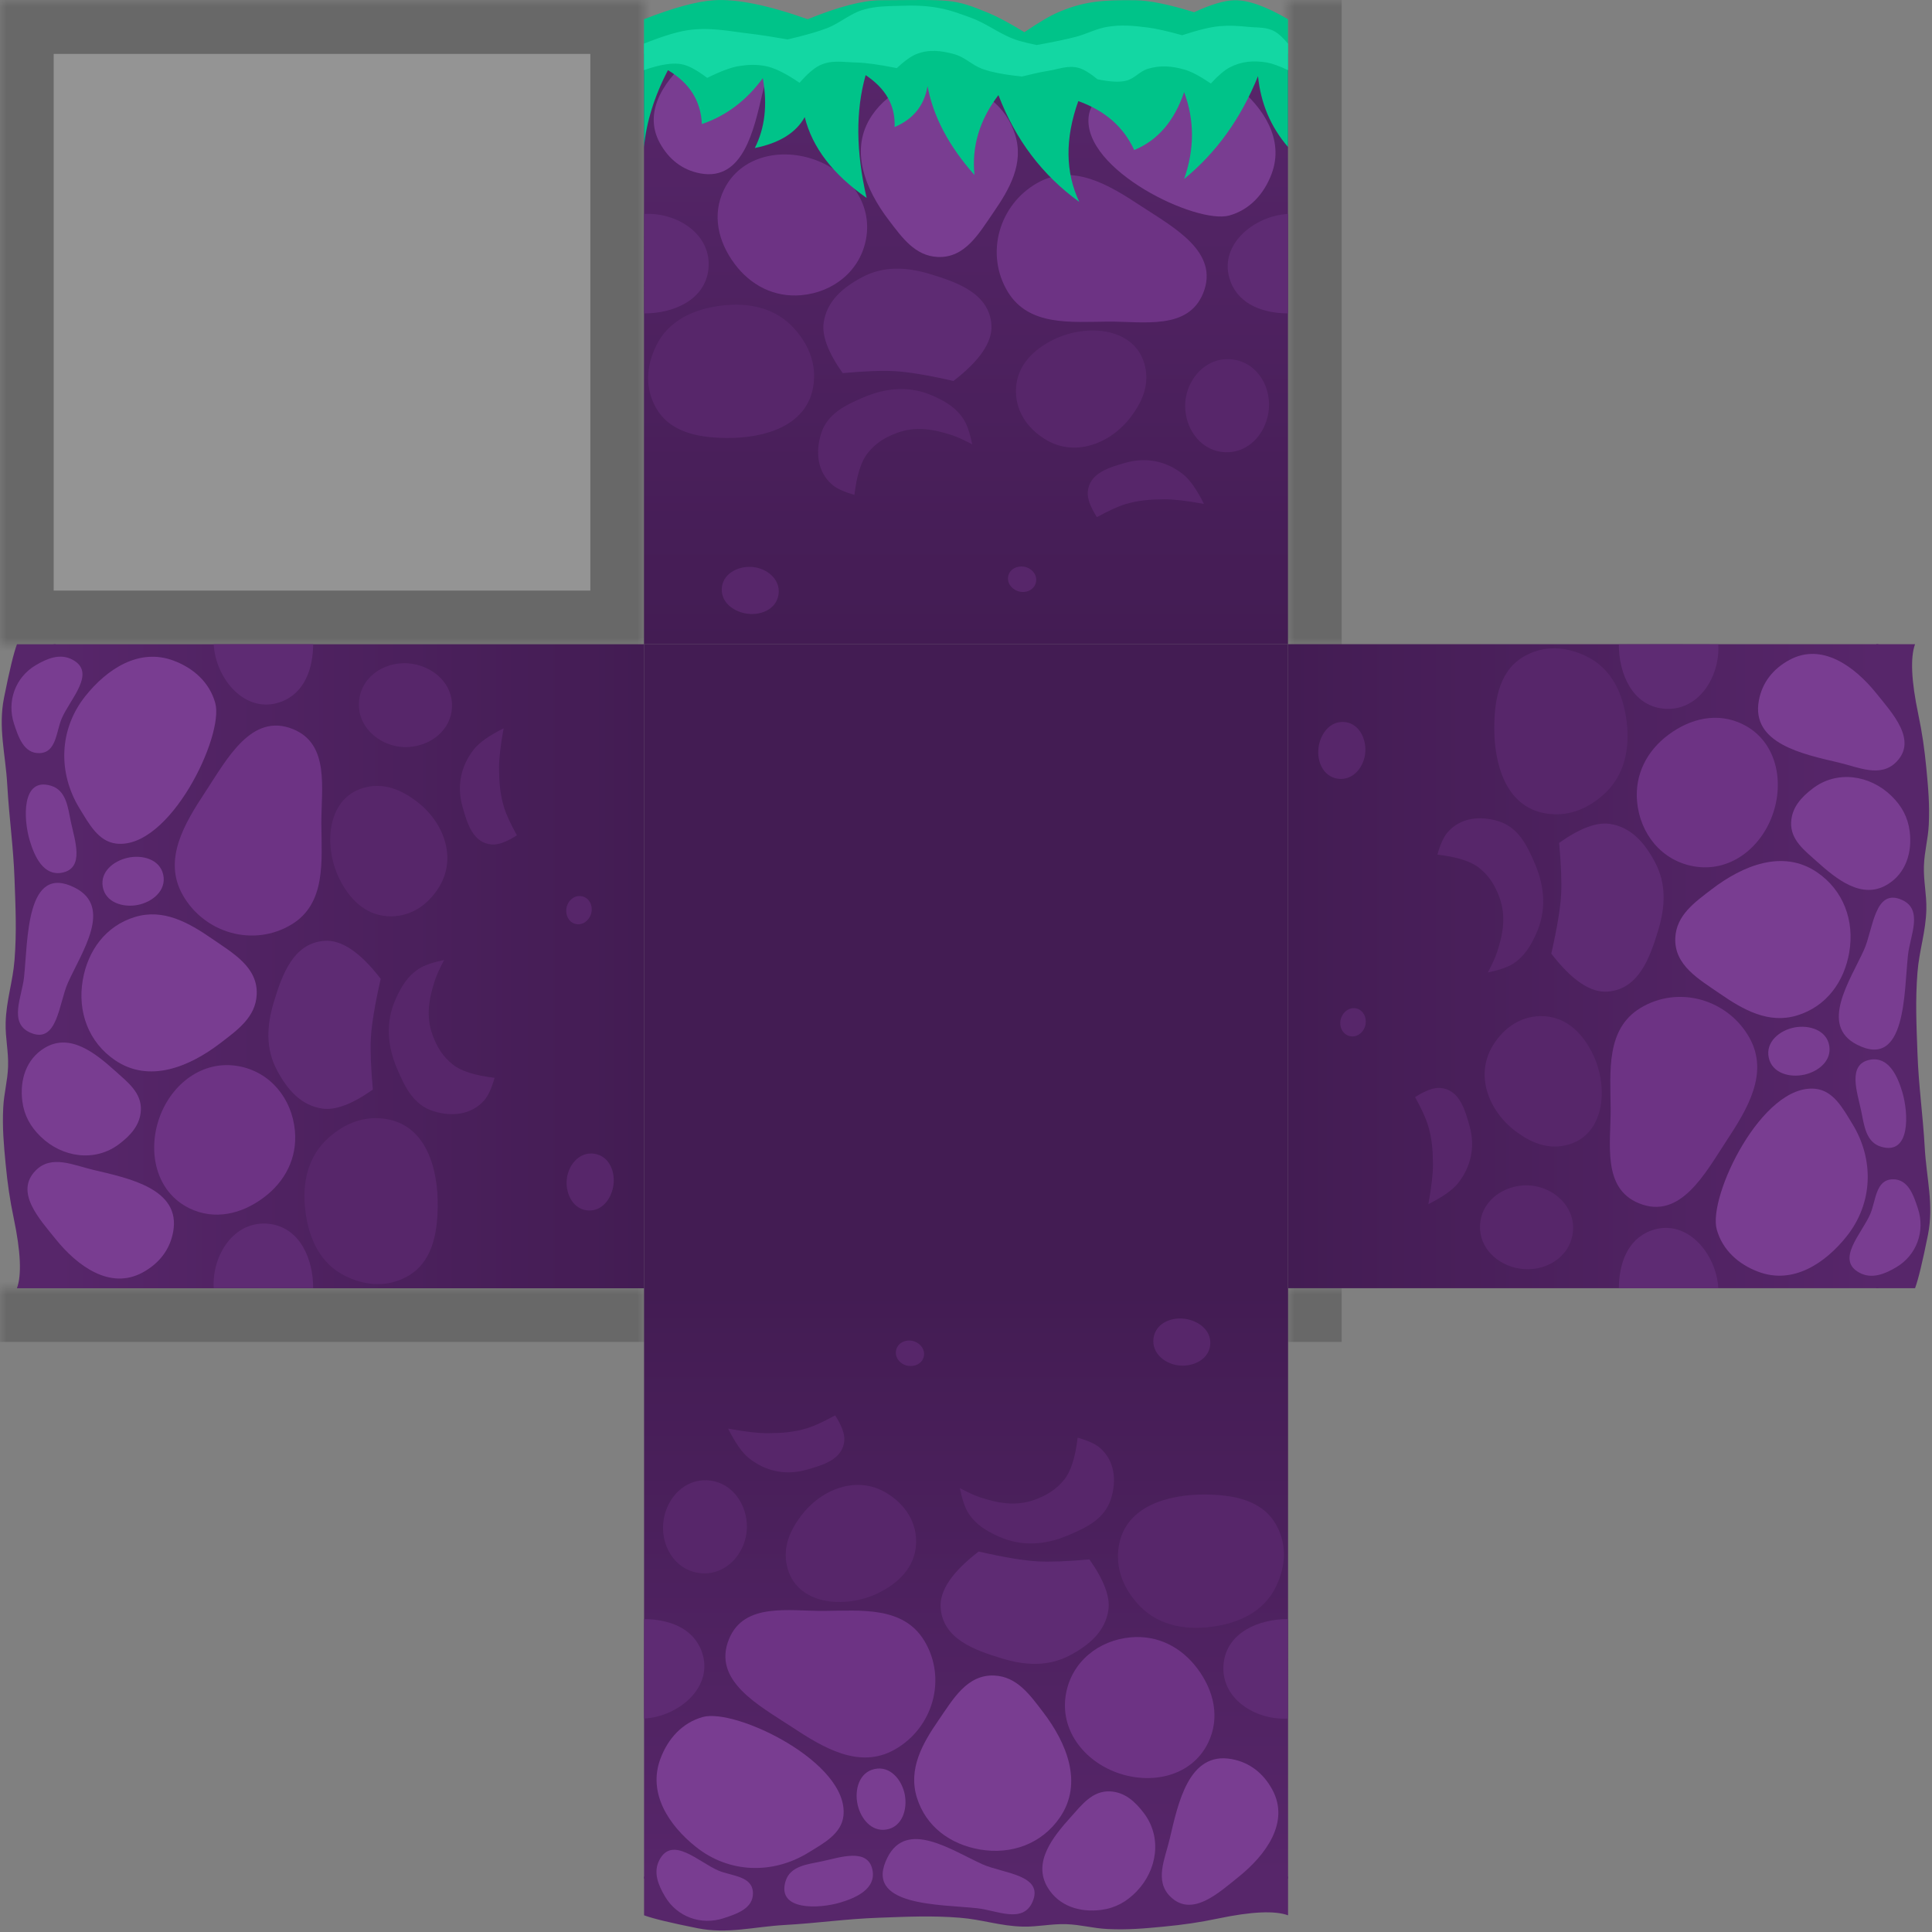 <?xml version="1.0" standalone="no"?><!-- Generator: Gravit.io --><svg xmlns="http://www.w3.org/2000/svg" xmlns:xlink="http://www.w3.org/1999/xlink" style="isolation:isolate" viewBox="0 -0.019 144 144" width="144" height="144"><rect x="0" y="-0.019" width="144" height="144" fill="#808080" stroke="none"/><g id="Group"><g opacity="0.19"><mask id="_mask_XMxvzAooHvPQ8jq1OUyCMvQHLrTHgPlw"><rect x="0" y="0" width="48" height="48" transform="matrix(1,0,0,1,0,0)" fill="white" stroke="none"/></mask><rect x="0" y="0" width="48" height="48" transform="matrix(1,0,0,1,0,0)" fill="rgb(235,235,235)" mask="url(#_mask_XMxvzAooHvPQ8jq1OUyCMvQHLrTHgPlw)" vector-effect="non-scaling-stroke" stroke-width="8" stroke="rgb(0,0,0)" stroke-linejoin="miter" stroke-linecap="square" stroke-miterlimit="3"/></g><g opacity="0.19"><mask id="_mask_1CNyF92JxYGrlBMYs4m7cj5LVs8fmdq1"><rect x="48" y="0" width="48" height="48" transform="matrix(1,0,0,1,0,0)" fill="white" stroke="none"/></mask><rect x="48" y="0" width="48" height="48" transform="matrix(1,0,0,1,0,0)" fill="rgb(235,235,235)" mask="url(#_mask_1CNyF92JxYGrlBMYs4m7cj5LVs8fmdq1)" vector-effect="non-scaling-stroke" stroke-width="8" stroke="rgb(0,0,0)" stroke-linejoin="miter" stroke-linecap="square" stroke-miterlimit="3"/></g><g opacity="0.19"><mask id="_mask_vvXlEtQqpPqxOIVzevCp4kpHNmEveSdv"><rect x="96" y="0" width="48" height="48" transform="matrix(1,0,0,1,0,0)" fill="white" stroke="none"/></mask><rect x="96" y="0" width="48" height="48" transform="matrix(1,0,0,1,0,0)" fill="rgb(235,235,235)" mask="url(#_mask_vvXlEtQqpPqxOIVzevCp4kpHNmEveSdv)" vector-effect="non-scaling-stroke" stroke-width="8" stroke="rgb(0,0,0)" stroke-linejoin="miter" stroke-linecap="square" stroke-miterlimit="3"/></g><g opacity="0.19"><mask id="_mask_O694sQcan2iUEucWcyxW44T8jUVzGMEv"><rect x="0" y="48" width="48" height="48" transform="matrix(1,0,0,1,0,0)" fill="white" stroke="none"/></mask><rect x="0" y="48" width="48" height="48" transform="matrix(1,0,0,1,0,0)" fill="rgb(235,235,235)" mask="url(#_mask_O694sQcan2iUEucWcyxW44T8jUVzGMEv)" vector-effect="non-scaling-stroke" stroke-width="8" stroke="rgb(0,0,0)" stroke-linejoin="miter" stroke-linecap="square" stroke-miterlimit="3"/></g><g opacity="0.19"><mask id="_mask_kpiK13mh04gEO26QkO2hVnAjX9DPffgH"><rect x="48" y="48" width="48" height="48" transform="matrix(1,0,0,1,0,0)" fill="white" stroke="none"/></mask><rect x="48" y="48" width="48" height="48" transform="matrix(1,0,0,1,0,0)" fill="rgb(235,235,235)" mask="url(#_mask_kpiK13mh04gEO26QkO2hVnAjX9DPffgH)" vector-effect="non-scaling-stroke" stroke-width="8" stroke="rgb(0,0,0)" stroke-linejoin="miter" stroke-linecap="square" stroke-miterlimit="3"/></g><g opacity="0.19"><mask id="_mask_FtRPl5Jdf52uWBkxTblaZs6h2rxaRNQZ"><rect x="96" y="48" width="48" height="48" transform="matrix(1,0,0,1,0,0)" fill="white" stroke="none"/></mask><rect x="96" y="48" width="48" height="48" transform="matrix(1,0,0,1,0,0)" fill="rgb(235,235,235)" mask="url(#_mask_FtRPl5Jdf52uWBkxTblaZs6h2rxaRNQZ)" vector-effect="non-scaling-stroke" stroke-width="8" stroke="rgb(0,0,0)" stroke-linejoin="miter" stroke-linecap="square" stroke-miterlimit="3"/></g><g opacity="0.19"><mask id="_mask_odSNbmSg4m0bZOm4QBmEuNcngY9JIWhV"><rect x="0" y="96" width="48" height="48" transform="matrix(1,0,0,1,0,0)" fill="white" stroke="none"/></mask><rect x="0" y="96" width="48" height="48" transform="matrix(1,0,0,1,0,0)" fill="rgb(235,235,235)" mask="url(#_mask_odSNbmSg4m0bZOm4QBmEuNcngY9JIWhV)" vector-effect="non-scaling-stroke" stroke-width="8" stroke="rgb(0,0,0)" stroke-linejoin="miter" stroke-linecap="square" stroke-miterlimit="3"/></g><g opacity="0.19"><mask id="_mask_39Y609KOjeEX3QwXKzSlm5oiO3KPOF3p"><rect x="48" y="96" width="48" height="48" transform="matrix(1,0,0,1,0,0)" fill="white" stroke="none"/></mask><rect x="48" y="96" width="48" height="48" transform="matrix(1,0,0,1,0,0)" fill="rgb(235,235,235)" mask="url(#_mask_39Y609KOjeEX3QwXKzSlm5oiO3KPOF3p)" vector-effect="non-scaling-stroke" stroke-width="8" stroke="rgb(0,0,0)" stroke-linejoin="miter" stroke-linecap="square" stroke-miterlimit="3"/></g><g opacity="0.19"><mask id="_mask_GpsYpdqXfo1W6i4I0filEaHsg62UnNDq"><rect x="96" y="96" width="48" height="48" transform="matrix(1,0,0,1,0,0)" fill="white" stroke="none"/></mask><rect x="96" y="96" width="48" height="48" transform="matrix(1,0,0,1,0,0)" fill="rgb(235,235,235)" mask="url(#_mask_GpsYpdqXfo1W6i4I0filEaHsg62UnNDq)" vector-effect="non-scaling-stroke" stroke-width="8" stroke="rgb(0,0,0)" stroke-linejoin="miter" stroke-linecap="square" stroke-miterlimit="3"/></g></g><rect x="-96" y="96" width="48" height="48" transform="matrix(1,0,0,1,0,0)" fill="rgb(235,235,235)"/><rect x="96" y="-96" width="48" height="48" transform="matrix(1,0,0,1,0,0)" fill="rgb(235,235,235)"/><rect x="-96" y="48" width="48" height="48" transform="matrix(1,0,0,1,0,0)" fill="rgb(235,235,235)"/><rect x="0" y="-96" width="48" height="48" transform="matrix(1,0,0,1,0,0)" fill="rgb(235,235,235)"/><rect x="-96" y="0" width="48" height="48" transform="matrix(1,0,0,1,0,0)" fill="rgb(235,235,235)"/><rect x="48" y="-96" width="48" height="48" transform="matrix(1,0,0,1,0,0)" fill="rgb(235,235,235)"/><rect x="48" y="48" width="48" height="48" transform="matrix(1,0,0,1,0,0)" fill="rgb(67,28,83)"/><g id="Group"><linearGradient id="_lgradient_1" x1="50%" y1="100%" x2="50%" y2="0%"><stop offset="0%" stop-opacity="1" style="stop-color:rgb(67,28,83)"/><stop offset="100%" stop-opacity="1" style="stop-color:rgb(87,38,106)"/></linearGradient><rect x="48" y="4" width="48" height="44" transform="matrix(1,0,0,1,0,0)" fill="url(#_lgradient_1)"/><path d=" M 63.684 36.865 Q 62.516 36.532 62.024 36.106 C 60.91 35.142 60.768 33.653 61.205 32.284 C 61.674 30.818 63.007 30.171 64.373 29.592 C 66.1 28.86 67.857 28.725 69.58 29.502 C 70.497 29.916 71.277 30.381 71.825 31.238 Q 72.201 31.828 72.467 33.103 Q 71.517 32.602 70.966 32.421 C 69.596 31.97 68.293 31.738 66.917 32.226 C 66.008 32.548 65.275 32.994 64.672 33.752 Q 63.941 34.67 63.684 36.865 Z " fill="rgb(87,38,106)"/><path d=" M 56.009 42.235 C 57.114 42.298 58.189 43.126 58.028 44.282 C 57.866 45.443 56.594 45.92 55.511 45.692 C 54.603 45.502 53.774 44.864 53.796 43.894 C 53.821 42.776 54.955 42.174 56.009 42.235 Z " fill="rgb(87,38,106)"/><path d=" M 75.158 42.881 C 75.292 42.378 75.814 42.14 76.314 42.217 C 76.884 42.305 77.35 42.822 77.21 43.402 C 77.068 43.989 76.402 44.235 75.852 44.037 C 75.369 43.864 75.022 43.392 75.158 42.881 Z " fill="rgb(87,38,106)"/><path d=" M 81.757 38.526 Q 81.019 37.371 81.075 36.651 C 81.186 35.241 82.666 34.817 83.905 34.469 C 85.431 34.04 86.922 34.34 88.167 35.321 Q 88.926 35.92 89.735 37.537 Q 87.82 37.189 86.769 37.196 C 85.728 37.204 84.834 37.265 83.837 37.571 Q 83.066 37.808 81.757 38.526 Z " fill="rgb(87,38,106)"/><path d=" M 48.84 30.281 C 49.866 32.209 52.029 32.6 54.114 32.625 C 56.894 32.657 60.105 31.786 60.61 28.815 C 60.886 27.192 60.32 25.741 59.242 24.517 C 57.842 22.927 55.84 22.506 53.772 22.759 C 51.704 23.013 49.809 23.864 48.888 25.787 C 48.185 27.258 48.066 28.827 48.84 30.281 Z " fill="rgb(87,38,106)"/><path d=" M 62.808 27.79 Q 61.182 25.487 61.391 24.029 C 61.623 22.416 62.828 21.409 64.224 20.659 C 65.867 19.776 67.592 19.88 69.352 20.415 C 71.387 21.034 73.722 21.868 73.894 24.176 Q 74.037 26.09 71.062 28.376 Q 68.232 27.731 66.666 27.643 Q 65.309 27.567 62.808 27.79 Z " fill="rgb(94,43,115)"/><path d=" M 77.942 32.748 C 80.157 34.081 82.806 33.027 84.304 31.033 C 85.136 29.926 85.658 28.704 85.355 27.327 C 84.702 24.362 81.017 24.077 78.551 25.28 C 77.057 26.009 75.84 27.173 75.73 28.876 C 75.622 30.532 76.54 31.904 77.942 32.748 Z " fill="rgb(87,38,106)"/><path d=" M 91.882 26.774 C 93.771 27.02 94.837 28.93 94.538 30.757 C 94.271 32.382 93.02 33.749 91.329 33.688 C 89.62 33.627 88.454 32.143 88.342 30.48 C 88.206 28.459 89.805 26.502 91.882 26.774 Z " fill="rgb(87,38,106)"/><path d=" M 75.121 21.74 C 76.682 24.302 79.812 23.975 82.589 23.952 C 85.218 23.931 88.542 24.604 89.67 21.85 C 90.941 18.746 87.428 16.908 85.023 15.323 C 82.66 13.766 79.977 12.127 77.334 13.608 C 74.457 15.22 73.397 18.909 75.121 21.74 Z " fill="rgb(109,51,132)"/><path d=" M 91.716 20.961 C 92.374 22.715 94.204 23.332 96 23.34 C 96.007 15.957 96.007 23.344 96 15.927 C 93.406 16.07 90.724 18.315 91.716 20.961 Z " fill="rgb(94,43,115)"/><path d=" M 48.016 23.34 C 50.196 23.349 52.569 22.334 52.804 20.021 C 53.067 17.436 50.455 15.792 48.016 15.927 C 48.005 23.298 48.005 15.893 48.016 23.34 Z " fill="rgb(94,43,115)"/><path d=" M 53.963 14.113 C 53.047 15.988 53.527 18.007 54.754 19.648 C 55.958 21.26 57.718 22.164 59.735 21.981 C 62.135 21.762 64.137 20.15 64.558 17.75 C 65.024 15.095 63.233 12.801 60.763 11.9 C 58.219 10.971 55.194 11.595 53.963 14.113 Z " fill="rgb(109,51,132)"/><path d=" M 66.258 16.406 C 67.24 17.691 68.2 19.058 69.895 19.134 C 71.932 19.225 72.97 17.372 74.046 15.813 C 75.265 14.048 76.322 12.169 75.667 10.041 C 75 7.874 73.172 6.544 70.962 6.167 C 68.615 5.767 66.34 6.593 64.993 8.579 C 63.269 11.12 64.495 14.101 66.258 16.406 Z " fill="rgb(121,61,145)"/><path d=" M 81.141 8.674 C 80.697 12.647 89.178 16.724 91.625 16.043 C 93.151 15.618 94.222 14.435 94.783 12.927 C 95.736 10.367 94.166 7.979 92.131 6.358 C 89.669 4.398 86.421 4.296 83.751 5.937 C 82.606 6.641 81.29 7.334 81.141 8.674 Z " fill="rgb(121,61,145)"/><path d=" M 52.207 12.907 C 50.85 12.659 49.835 11.84 49.178 10.636 C 47.848 8.199 49.672 5.75 51.666 4.146 C 53.164 2.942 55.17 1.063 56.786 2.668 C 57.972 3.846 57.17 5.477 56.822 6.959 C 56.197 9.614 55.408 13.493 52.207 12.907 Z " fill="rgb(121,61,145)"/><path d=" M 48 1.414 Q 51.303 0.125 53.208 0 Q 55.74 -0.166 60.203 1.414 Q 63.656 0.011 65.636 0 C 70.93 -0.03 71.032 -0.147 73.702 0.958 Q 74.68 1.363 76.352 2.381 Q 77.932 1.301 78.882 0.893 C 80.774 0.08 82.183 -0.03 84.612 0 Q 86.193 0.019 89.003 0.893 Q 90.875 0.03 91.979 0 Q 93.51 -0.042 96 1.414 L 96 10.939 C 94.703 9.428 93.968 7.677 93.765 5.656 C 92.506 8.777 90.68 11.342 88.259 13.321 C 89.033 11.103 89.043 8.955 88.259 6.846 C 87.529 8.993 86.299 10.441 84.538 11.163 C 83.743 9.436 82.364 8.231 80.37 7.516 C 79.368 10.318 79.403 12.833 80.445 15.032 C 77.689 13.039 75.69 10.394 74.417 7.07 C 73.001 8.925 72.416 10.919 72.631 13.023 C 70.713 10.858 69.557 8.66 69.133 6.4 C 68.896 7.827 68.088 8.854 66.678 9.451 C 66.747 7.87 66.037 6.59 64.52 5.581 C 63.763 8.247 63.798 11.308 64.594 14.735 C 62.071 12.969 60.543 10.97 59.98 8.707 C 59.339 9.865 58.109 10.644 56.259 11.014 C 57.008 9.534 57.216 7.807 56.855 5.805 C 55.65 7.453 54.147 8.604 52.315 9.228 C 52.237 7.505 51.403 6.175 49.785 5.209 C 48.755 7.194 48.17 9.114 48 10.939 L 48 1.414 Z " fill="rgb(0,195,137)"/><path d=" M 48 3.232 Q 50.032 2.424 51.199 2.242 C 52.878 1.979 54.318 2.306 55.995 2.503 Q 56.953 2.615 58.706 2.92 Q 60.63 2.471 61.626 2.085 C 62.659 1.686 63.367 0.968 64.441 0.678 C 65.316 0.441 66.093 0.444 66.996 0.417 C 68.042 0.385 68.937 0.381 69.968 0.574 C 70.836 0.735 71.539 0.998 72.366 1.303 C 73.683 1.789 74.615 2.624 75.964 3.024 Q 76.415 3.158 77.267 3.337 Q 79.208 2.989 80.239 2.711 C 81.056 2.491 81.696 2.12 82.533 1.981 C 83.587 1.807 84.501 1.899 85.557 2.033 Q 86.471 2.149 88.112 2.607 Q 89.909 2.015 90.927 1.929 C 91.659 1.867 92.283 1.907 93.012 1.981 C 93.735 2.055 94.406 1.972 95.046 2.346 Q 95.444 2.579 96 3.232 L 96 5.209 Q 95.005 4.739 94.42 4.64 C 93.44 4.475 92.544 4.545 91.657 5.005 Q 91.075 5.307 90.249 6.204 Q 89.031 5.376 88.268 5.162 C 87.341 4.901 86.484 4.831 85.557 5.109 C 84.932 5.297 84.575 5.835 83.941 5.996 Q 83.201 6.183 81.803 5.891 Q 80.988 5.222 80.447 5.057 C 79.636 4.81 78.919 5.137 78.101 5.266 Q 77.416 5.374 76.172 5.683 Q 74.202 5.481 73.2 5.109 C 72.422 4.821 71.92 4.232 71.115 4.015 C 70.149 3.754 69.24 3.638 68.299 4.015 Q 67.709 4.251 66.84 5.057 Q 64.89 4.666 63.816 4.64 C 62.859 4.617 61.987 4.429 61.105 4.849 Q 60.464 5.154 59.593 6.152 Q 58.033 5.085 57.038 4.901 C 56.368 4.777 55.781 4.798 55.109 4.901 Q 54.215 5.038 52.711 5.787 Q 51.637 4.974 50.938 4.797 Q 49.902 4.534 48 5.209 L 48 3.232 Z " fill="rgb(19,215,163)"/></g><g id="Group"><linearGradient id="_lgradient_2" x1="50%" y1="100%" x2="50%" y2="0%"><stop offset="0%" stop-opacity="1" style="stop-color:rgb(67,28,83)"/><stop offset="100%" stop-opacity="1" style="stop-color:rgb(87,38,106)"/></linearGradient><rect x="2" y="50" width="48" height="44" transform="matrix(0,-1,1,0,-46,98)" fill="url(#_lgradient_2)"/><path d=" M 36.865 80.316 Q 36.532 81.484 36.106 81.976 C 35.142 83.09 33.653 83.232 32.284 82.795 C 30.818 82.326 30.171 80.993 29.592 79.627 C 28.86 77.9 28.725 76.143 29.502 74.42 C 29.916 73.503 30.381 72.723 31.238 72.175 Q 31.828 71.799 33.103 71.533 Q 32.602 72.483 32.421 73.034 C 31.97 74.404 31.738 75.707 32.226 77.083 C 32.548 77.992 32.994 78.725 33.752 79.328 Q 34.67 80.059 36.865 80.316 Z " fill="rgb(87,38,106)"/><path d=" M 42.235 87.991 C 42.298 86.886 43.126 85.811 44.282 85.972 C 45.443 86.134 45.92 87.406 45.692 88.489 C 45.502 89.397 44.864 90.226 43.894 90.204 C 42.776 90.179 42.174 89.045 42.235 87.991 Z " fill="rgb(87,38,106)"/><path d=" M 42.881 68.842 C 42.378 68.708 42.14 68.186 42.217 67.686 C 42.305 67.116 42.822 66.65 43.402 66.79 C 43.989 66.932 44.235 67.598 44.037 68.148 C 43.864 68.631 43.392 68.978 42.881 68.842 Z " fill="rgb(87,38,106)"/><path d=" M 38.526 62.243 Q 37.371 62.981 36.651 62.925 C 35.241 62.814 34.817 61.334 34.469 60.095 C 34.04 58.569 34.34 57.078 35.321 55.833 Q 35.92 55.074 37.537 54.265 Q 37.189 56.18 37.196 57.231 C 37.204 58.272 37.265 59.166 37.571 60.163 Q 37.808 60.934 38.526 62.243 Z " fill="rgb(87,38,106)"/><path d=" M 30.281 95.16 C 32.209 94.134 32.6 91.971 32.625 89.886 C 32.657 87.106 31.786 83.895 28.815 83.39 C 27.192 83.114 25.741 83.68 24.517 84.758 C 22.927 86.158 22.506 88.16 22.759 90.228 C 23.013 92.296 23.864 94.191 25.787 95.112 C 27.258 95.815 28.827 95.934 30.281 95.16 Z " fill="rgb(87,38,106)"/><path d=" M 27.79 81.192 Q 25.487 82.818 24.029 82.609 C 22.416 82.377 21.409 81.172 20.659 79.776 C 19.776 78.133 19.88 76.408 20.415 74.648 C 21.034 72.613 21.868 70.278 24.176 70.106 Q 26.09 69.963 28.376 72.938 Q 27.731 75.768 27.643 77.334 Q 27.567 78.691 27.79 81.192 Z " fill="rgb(94,43,115)"/><path d=" M 32.748 66.058 C 34.081 63.843 33.027 61.194 31.033 59.696 C 29.926 58.864 28.704 58.342 27.327 58.645 C 24.362 59.298 24.077 62.983 25.28 65.449 C 26.009 66.943 27.173 68.16 28.876 68.27 C 30.532 68.378 31.904 67.46 32.748 66.058 Z " fill="rgb(87,38,106)"/><path d=" M 26.774 52.118 C 27.02 50.229 28.93 49.163 30.757 49.462 C 32.382 49.729 33.749 50.98 33.688 52.671 C 33.627 54.38 32.143 55.546 30.48 55.658 C 28.459 55.794 26.502 54.195 26.774 52.118 Z " fill="rgb(87,38,106)"/><path d=" M 21.74 68.879 C 24.302 67.318 23.975 64.188 23.952 61.411 C 23.931 58.782 24.604 55.458 21.85 54.33 C 18.746 53.059 16.908 56.572 15.323 58.977 C 13.766 61.34 12.127 64.023 13.608 66.666 C 15.22 69.543 18.909 70.603 21.74 68.879 Z " fill="rgb(109,51,132)"/><path d=" M 20.961 52.284 C 22.715 51.626 23.332 49.796 23.34 48 C 15.957 47.993 23.344 47.993 15.927 48 C 16.07 50.594 18.315 53.276 20.961 52.284 Z " fill="rgb(94,43,115)"/><path d=" M 23.34 95.984 C 23.349 93.804 22.334 91.431 20.021 91.196 C 17.436 90.933 15.792 93.545 15.927 95.984 C 23.298 95.995 15.893 95.995 23.34 95.984 Z " fill="rgb(94,43,115)"/><path d=" M 14.113 90.037 C 15.988 90.953 18.007 90.473 19.648 89.246 C 21.26 88.042 22.164 86.282 21.981 84.265 C 21.762 81.865 20.15 79.863 17.75 79.442 C 15.095 78.976 12.801 80.767 11.9 83.237 C 10.971 85.781 11.595 88.806 14.113 90.037 Z " fill="rgb(109,51,132)"/><path d=" M 16.406 77.742 C 17.691 76.76 19.058 75.8 19.134 74.105 C 19.225 72.068 17.372 71.03 15.813 69.954 C 14.048 68.735 12.169 67.678 10.041 68.333 C 7.874 69.001 6.544 70.828 6.167 73.038 C 5.767 75.385 6.593 77.66 8.579 79.007 C 11.12 80.731 14.101 79.505 16.406 77.742 Z " fill="rgb(121,61,145)"/><path d=" M 8.674 62.859 C 12.647 63.303 16.724 54.822 16.043 52.375 C 15.618 50.849 14.435 49.778 12.927 49.217 C 10.367 48.264 7.979 49.834 6.358 51.869 C 4.398 54.331 4.296 57.579 5.937 60.249 C 6.641 61.394 7.334 62.71 8.674 62.859 Z " fill="rgb(121,61,145)"/><path d=" M 1.263 48 Q 0.902 48.97 0.301 51.978 C -0.149 54.229 0.413 56.194 0.541 58.475 C 0.68 60.952 0.995 63.034 1.083 65.514 C 1.158 67.627 1.249 69.42 1.083 71.53 C 0.952 73.191 0.461 74.554 0.421 76.222 C 0.394 77.366 0.639 78.327 0.602 79.471 C 0.566 80.557 0.294 81.454 0.241 82.539 C 0.167 84.02 0.279 85.275 0.421 86.75 C 0.559 88.176 0.729 89.379 1.023 90.781 Q 1.805 94.511 1.263 96 L 4.151 96 L 4.151 48 L 1.263 48 Z " fill="rgb(87,38,106)"/><path d=" M 12.907 91.793 C 12.659 93.15 11.84 94.165 10.636 94.822 C 8.199 96.152 5.75 94.328 4.146 92.334 C 2.942 90.836 1.063 88.83 2.668 87.214 C 3.846 86.028 5.477 86.83 6.959 87.178 C 9.614 87.803 13.493 88.592 12.907 91.793 Z " fill="rgb(121,61,145)"/><path d=" M 3.331 78.084 C 1.939 78.922 1.461 80.494 1.666 82.071 C 1.802 83.123 2.271 83.959 3.028 84.696 C 4.629 86.253 7.075 86.624 8.883 85.251 C 9.74 84.601 10.449 83.829 10.499 82.727 C 10.558 81.415 9.506 80.631 8.581 79.8 C 7.095 78.465 5.217 76.949 3.331 78.084 Z " fill="rgb(121,61,145)"/><path d=" M 5.065 73.224 C 4.383 74.733 4.289 77.875 2.227 76.935 C 0.637 76.211 1.631 74.284 1.79 72.831 C 2.092 70.071 1.916 64.278 5.589 66.15 C 8.414 67.591 6.113 70.906 5.065 73.224 Z " fill="rgb(121,61,145)"/><path d=" M 12.169 65.191 C 11.922 64.013 10.588 63.668 9.494 63.92 C 8.461 64.159 7.474 64.946 7.656 66.06 C 7.848 67.244 9.166 67.644 10.263 67.431 C 11.359 67.218 12.414 66.357 12.169 65.191 Z " fill="rgb(121,61,145)"/><path d=" M 4.618 65.027 C 6.339 64.702 5.565 62.589 5.282 61.232 C 5.058 60.159 4.941 58.886 3.795 58.543 C 1.591 57.884 1.742 61.037 2.214 62.623 C 2.569 63.816 3.237 65.287 4.618 65.027 Z " fill="rgb(121,61,145)"/><path d=" M 5.387 49.142 C 7.222 50.1 5.236 52.068 4.609 53.512 C 4.174 54.514 4.215 56.086 2.933 56.115 C 1.775 56.142 1.372 54.92 1.047 53.931 C 0.497 52.252 1.14 50.463 2.664 49.561 C 3.517 49.056 4.469 48.663 5.387 49.142 Z " fill="rgb(121,61,145)"/></g><g id="Group"><linearGradient id="_lgradient_3" x1="50%" y1="100%" x2="50%" y2="0%"><stop offset="0%" stop-opacity="1" style="stop-color:rgb(67,28,83)"/><stop offset="100%" stop-opacity="1" style="stop-color:rgb(87,38,106)"/></linearGradient><rect x="48.005" y="96" width="48" height="44" transform="matrix(-1,0,0,-1,144.01,236)" fill="url(#_lgradient_3)"/><path d=" M 80.321 107.135 Q 81.489 107.468 81.981 107.894 C 83.095 108.858 83.237 110.347 82.8 111.716 C 82.331 113.182 80.998 113.829 79.632 114.408 C 77.905 115.14 76.148 115.275 74.425 114.498 C 73.508 114.084 72.728 113.619 72.18 112.762 Q 71.804 112.172 71.538 110.897 Q 72.488 111.398 73.039 111.579 C 74.409 112.03 75.712 112.262 77.088 111.774 C 77.997 111.452 78.73 111.006 79.333 110.248 Q 80.064 109.33 80.321 107.135 Z " fill="rgb(87,38,106)"/><path d=" M 87.996 101.765 C 86.891 101.702 85.816 100.874 85.977 99.718 C 86.139 98.557 87.411 98.08 88.494 98.308 C 89.402 98.498 90.231 99.136 90.209 100.106 C 90.184 101.224 89.051 101.826 87.996 101.765 Z " fill="rgb(87,38,106)"/><path d=" M 68.847 101.119 C 68.713 101.622 68.191 101.86 67.691 101.783 C 67.121 101.695 66.655 101.178 66.795 100.598 C 66.937 100.011 67.603 99.765 68.154 99.963 C 68.636 100.136 68.983 100.608 68.847 101.119 Z " fill="rgb(87,38,106)"/><path d=" M 62.248 105.474 Q 62.986 106.629 62.93 107.349 C 62.819 108.759 61.339 109.183 60.1 109.531 C 58.574 109.96 57.083 109.66 55.838 108.679 Q 55.079 108.08 54.27 106.463 Q 56.185 106.811 57.236 106.804 C 58.277 106.796 59.171 106.735 60.168 106.429 Q 60.939 106.192 62.248 105.474 Z " fill="rgb(87,38,106)"/><path d=" M 95.165 113.719 C 94.139 111.791 91.976 111.4 89.891 111.375 C 87.111 111.343 83.9 112.214 83.395 115.185 C 83.119 116.808 83.685 118.259 84.763 119.483 C 86.163 121.073 88.165 121.494 90.233 121.241 C 92.301 120.987 94.196 120.136 95.117 118.213 C 95.82 116.742 95.939 115.173 95.165 113.719 Z " fill="rgb(87,38,106)"/><path d=" M 81.197 116.21 Q 82.823 118.513 82.614 119.971 C 82.382 121.584 81.177 122.591 79.781 123.341 C 78.138 124.224 76.413 124.12 74.653 123.585 C 72.618 122.966 70.283 122.132 70.111 119.824 Q 69.968 117.91 72.943 115.624 Q 75.773 116.269 77.339 116.357 Q 78.696 116.433 81.197 116.21 Z " fill="rgb(94,43,115)"/><path d=" M 66.063 111.252 C 63.848 109.919 61.199 110.973 59.701 112.967 C 58.869 114.074 58.347 115.296 58.65 116.673 C 59.303 119.638 62.988 119.923 65.454 118.72 C 66.948 117.991 68.165 116.827 68.275 115.124 C 68.383 113.468 67.465 112.096 66.063 111.252 Z " fill="rgb(87,38,106)"/><path d=" M 52.123 117.226 C 50.234 116.98 49.168 115.07 49.467 113.243 C 49.734 111.618 50.985 110.251 52.676 110.312 C 54.385 110.373 55.551 111.857 55.663 113.52 C 55.799 115.541 54.2 117.498 52.123 117.226 Z " fill="rgb(87,38,106)"/><path d=" M 68.884 122.26 C 67.323 119.698 64.193 120.025 61.416 120.048 C 58.787 120.069 55.463 119.396 54.335 122.15 C 53.064 125.254 56.577 127.092 58.982 128.677 C 61.345 130.234 64.028 131.873 66.671 130.392 C 69.548 128.78 70.608 125.091 68.884 122.26 Z " fill="rgb(109,51,132)"/><path d=" M 52.289 123.039 C 51.631 121.285 49.801 120.668 48.005 120.66 C 47.998 128.043 47.998 120.656 48.005 128.073 C 50.599 127.93 53.281 125.685 52.289 123.039 Z " fill="rgb(94,43,115)"/><path d=" M 95.989 120.66 C 93.809 120.651 91.436 121.666 91.201 123.979 C 90.938 126.564 93.55 128.208 95.989 128.073 C 96 120.702 96 128.107 95.989 120.66 Z " fill="rgb(94,43,115)"/><path d=" M 90.042 129.887 C 90.958 128.012 90.478 125.993 89.251 124.352 C 88.047 122.74 86.287 121.836 84.27 122.019 C 81.87 122.238 79.868 123.85 79.447 126.25 C 78.981 128.905 80.772 131.199 83.242 132.1 C 85.786 133.029 88.811 132.405 90.042 129.887 Z " fill="rgb(109,51,132)"/><path d=" M 77.747 127.594 C 76.765 126.309 75.805 124.942 74.11 124.866 C 72.073 124.775 71.035 126.628 69.959 128.187 C 68.74 129.952 67.683 131.831 68.338 133.959 C 69.006 136.126 70.833 137.456 73.043 137.833 C 75.39 138.233 77.665 137.407 79.012 135.421 C 80.736 132.88 79.51 129.899 77.747 127.594 Z " fill="rgb(121,61,145)"/><path d=" M 62.864 135.326 C 63.308 131.353 54.827 127.276 52.38 127.957 C 50.854 128.382 49.783 129.565 49.222 131.073 C 48.269 133.633 49.839 136.021 51.874 137.642 C 54.336 139.602 57.584 139.704 60.254 138.063 C 61.399 137.359 62.715 136.666 62.864 135.326 Z " fill="rgb(121,61,145)"/><path d=" M 48.005 142.737 Q 48.975 143.098 51.983 143.699 C 54.234 144.149 56.199 143.587 58.48 143.459 C 60.957 143.32 63.039 143.005 65.519 142.917 C 67.632 142.842 69.425 142.751 71.535 142.917 C 73.196 143.048 74.559 143.539 76.227 143.579 C 77.371 143.606 78.332 143.361 79.476 143.398 C 80.562 143.434 81.459 143.706 82.544 143.759 C 84.025 143.833 85.28 143.721 86.755 143.579 C 88.181 143.441 89.384 143.271 90.786 142.977 Q 94.516 142.195 96.005 142.737 L 96.005 139.849 L 48.005 139.849 L 48.005 142.737 Z " fill="rgb(87,38,106)"/><path d=" M 91.798 131.093 C 93.155 131.341 94.17 132.16 94.827 133.364 C 96.157 135.801 94.333 138.25 92.339 139.854 C 90.841 141.058 88.835 142.937 87.219 141.332 C 86.033 140.154 86.835 138.523 87.183 137.041 C 87.808 134.386 88.597 130.507 91.798 131.093 Z " fill="rgb(121,61,145)"/><path d=" M 78.089 140.669 C 78.927 142.061 80.499 142.539 82.076 142.334 C 83.128 142.198 83.964 141.729 84.701 140.972 C 86.258 139.371 86.629 136.925 85.256 135.117 C 84.606 134.26 83.834 133.551 82.732 133.501 C 81.42 133.442 80.636 134.494 79.805 135.419 C 78.47 136.905 76.954 138.783 78.089 140.669 Z " fill="rgb(121,61,145)"/><path d=" M 73.229 138.935 C 74.738 139.617 77.88 139.711 76.94 141.773 C 76.216 143.363 74.289 142.369 72.836 142.21 C 70.076 141.908 64.283 142.084 66.155 138.411 C 67.596 135.586 70.911 137.887 73.229 138.935 Z " fill="rgb(121,61,145)"/><path d=" M 65.196 131.831 C 64.018 132.078 63.673 133.412 63.925 134.506 C 64.164 135.539 64.951 136.526 66.065 136.344 C 67.249 136.152 67.649 134.834 67.436 133.737 C 67.223 132.641 66.362 131.586 65.196 131.831 Z " fill="rgb(121,61,145)"/><path d=" M 65.032 139.382 C 64.707 137.661 62.594 138.435 61.237 138.718 C 60.164 138.942 58.891 139.059 58.548 140.205 C 57.889 142.409 61.042 142.258 62.628 141.786 C 63.821 141.431 65.292 140.763 65.032 139.382 Z " fill="rgb(121,61,145)"/><path d=" M 49.147 138.613 C 50.105 136.778 52.073 138.764 53.517 139.391 C 54.519 139.826 56.091 139.785 56.12 141.067 C 56.147 142.225 54.925 142.628 53.936 142.953 C 52.257 143.503 50.468 142.86 49.566 141.336 C 49.061 140.483 48.668 139.531 49.147 138.613 Z " fill="rgb(121,61,145)"/></g><g id="Group"><linearGradient id="_lgradient_4" x1="50%" y1="100%" x2="50%" y2="0%"><stop offset="0%" stop-opacity="1" style="stop-color:rgb(67,28,83)"/><stop offset="100%" stop-opacity="1" style="stop-color:rgb(87,38,106)"/></linearGradient><rect x="94" y="49.995" width="48" height="44" transform="matrix(0,1,-1,0,189.995,-46.005)" fill="url(#_lgradient_4)"/><path d=" M 107.135 63.679 Q 107.468 62.511 107.894 62.019 C 108.858 60.905 110.347 60.763 111.716 61.2 C 113.182 61.669 113.829 63.002 114.408 64.368 C 115.14 66.095 115.275 67.852 114.498 69.575 C 114.084 70.492 113.619 71.272 112.762 71.82 Q 112.172 72.196 110.897 72.462 Q 111.398 71.512 111.579 70.961 C 112.03 69.591 112.262 68.288 111.774 66.912 C 111.452 66.003 111.006 65.27 110.248 64.667 Q 109.33 63.936 107.135 63.679 Z " fill="rgb(87,38,106)"/><path d=" M 101.765 56.004 C 101.702 57.109 100.874 58.184 99.718 58.023 C 98.557 57.861 98.08 56.589 98.308 55.506 C 98.498 54.598 99.136 53.769 100.106 53.791 C 101.224 53.816 101.826 54.949 101.765 56.004 Z " fill="rgb(87,38,106)"/><path d=" M 101.119 75.153 C 101.622 75.287 101.86 75.809 101.783 76.309 C 101.695 76.879 101.178 77.345 100.598 77.205 C 100.011 77.063 99.765 76.397 99.963 75.846 C 100.136 75.364 100.608 75.017 101.119 75.153 Z " fill="rgb(87,38,106)"/><path d=" M 105.474 81.752 Q 106.629 81.014 107.349 81.07 C 108.759 81.181 109.183 82.661 109.531 83.9 C 109.96 85.426 109.66 86.917 108.679 88.162 Q 108.08 88.921 106.463 89.73 Q 106.811 87.815 106.804 86.764 C 106.796 85.723 106.735 84.829 106.429 83.832 Q 106.192 83.061 105.474 81.752 Z " fill="rgb(87,38,106)"/><path d=" M 113.719 48.835 C 111.791 49.861 111.4 52.024 111.375 54.109 C 111.343 56.889 112.214 60.1 115.185 60.605 C 116.808 60.881 118.259 60.315 119.483 59.237 C 121.073 57.837 121.494 55.835 121.241 53.767 C 120.987 51.699 120.136 49.804 118.213 48.883 C 116.742 48.18 115.173 48.061 113.719 48.835 Z " fill="rgb(87,38,106)"/><path d=" M 116.21 62.803 Q 118.513 61.177 119.971 61.386 C 121.584 61.618 122.591 62.823 123.341 64.219 C 124.224 65.862 124.12 67.587 123.585 69.347 C 122.966 71.382 122.132 73.717 119.824 73.889 Q 117.91 74.032 115.624 71.057 Q 116.269 68.227 116.357 66.661 Q 116.433 65.304 116.21 62.803 Z " fill="rgb(94,43,115)"/><path d=" M 111.252 77.937 C 109.919 80.152 110.973 82.801 112.967 84.299 C 114.074 85.131 115.296 85.653 116.673 85.35 C 119.638 84.697 119.923 81.012 118.72 78.546 C 117.991 77.052 116.827 75.835 115.124 75.725 C 113.468 75.617 112.096 76.535 111.252 77.937 Z " fill="rgb(87,38,106)"/><path d=" M 117.226 91.877 C 116.98 93.766 115.07 94.832 113.243 94.533 C 111.618 94.266 110.251 93.015 110.312 91.324 C 110.373 89.615 111.857 88.449 113.52 88.337 C 115.541 88.201 117.498 89.8 117.226 91.877 Z " fill="rgb(87,38,106)"/><path d=" M 122.26 75.116 C 119.698 76.677 120.025 79.807 120.048 82.584 C 120.069 85.213 119.396 88.537 122.15 89.665 C 125.254 90.936 127.092 87.423 128.677 85.018 C 130.234 82.655 131.873 79.972 130.392 77.329 C 128.78 74.452 125.091 73.392 122.26 75.116 Z " fill="rgb(109,51,132)"/><path d=" M 123.039 91.711 C 121.285 92.369 120.668 94.199 120.66 95.995 C 128.043 96.002 120.656 96.002 128.073 95.995 C 127.93 93.401 125.685 90.719 123.039 91.711 Z " fill="rgb(94,43,115)"/><path d=" M 120.66 48.011 C 120.651 50.191 121.666 52.564 123.979 52.799 C 126.564 53.062 128.208 50.45 128.073 48.011 C 120.702 48 128.107 48 120.66 48.011 Z " fill="rgb(94,43,115)"/><path d=" M 129.887 53.958 C 128.012 53.042 125.993 53.522 124.352 54.749 C 122.74 55.953 121.836 57.713 122.019 59.73 C 122.238 62.13 123.85 64.132 126.25 64.553 C 128.905 65.019 131.199 63.228 132.1 60.758 C 133.029 58.214 132.405 55.189 129.887 53.958 Z " fill="rgb(109,51,132)"/><path d=" M 127.594 66.253 C 126.309 67.235 124.942 68.195 124.866 69.89 C 124.775 71.927 126.628 72.965 128.187 74.041 C 129.952 75.26 131.831 76.317 133.959 75.662 C 136.126 74.994 137.456 73.167 137.833 70.957 C 138.233 68.61 137.407 66.335 135.421 64.988 C 132.88 63.264 129.899 64.49 127.594 66.253 Z " fill="rgb(121,61,145)"/><path d=" M 135.326 81.136 C 131.353 80.692 127.276 89.173 127.957 91.62 C 128.382 93.146 129.565 94.217 131.073 94.778 C 133.633 95.731 136.021 94.161 137.642 92.126 C 139.602 89.664 139.704 86.416 138.063 83.746 C 137.359 82.601 136.666 81.285 135.326 81.136 Z " fill="rgb(121,61,145)"/><path d=" M 142.737 95.995 Q 143.098 95.025 143.699 92.017 C 144.149 89.766 143.587 87.801 143.459 85.52 C 143.32 83.043 143.005 80.961 142.917 78.481 C 142.842 76.368 142.751 74.575 142.917 72.465 C 143.048 70.804 143.539 69.441 143.579 67.773 C 143.606 66.629 143.361 65.668 143.398 64.524 C 143.434 63.438 143.706 62.541 143.759 61.456 C 143.833 59.975 143.721 58.72 143.579 57.245 C 143.441 55.819 143.271 54.616 142.977 53.214 Q 142.195 49.484 142.737 47.995 L 139.849 47.995 L 139.849 95.995 L 142.737 95.995 Z " fill="rgb(87,38,106)"/><path d=" M 131.093 52.202 C 131.341 50.845 132.16 49.83 133.364 49.173 C 135.801 47.843 138.25 49.667 139.854 51.661 C 141.058 53.159 142.937 55.165 141.332 56.781 C 140.154 57.967 138.523 57.165 137.041 56.817 C 134.386 56.192 130.507 55.403 131.093 52.202 Z " fill="rgb(121,61,145)"/><path d=" M 140.669 65.911 C 142.061 65.073 142.539 63.501 142.334 61.924 C 142.198 60.872 141.729 60.036 140.972 59.299 C 139.371 57.742 136.925 57.371 135.117 58.744 C 134.26 59.394 133.551 60.166 133.501 61.268 C 133.442 62.58 134.494 63.364 135.419 64.195 C 136.905 65.53 138.783 67.046 140.669 65.911 Z " fill="rgb(121,61,145)"/><path d=" M 138.935 70.771 C 139.617 69.262 139.711 66.12 141.773 67.06 C 143.363 67.784 142.369 69.711 142.21 71.164 C 141.908 73.924 142.084 79.717 138.411 77.845 C 135.586 76.404 137.887 73.089 138.935 70.771 Z " fill="rgb(121,61,145)"/><path d=" M 131.831 78.804 C 132.078 79.982 133.412 80.327 134.506 80.075 C 135.539 79.836 136.526 79.049 136.344 77.935 C 136.152 76.751 134.834 76.351 133.737 76.564 C 132.641 76.777 131.586 77.638 131.831 78.804 Z " fill="rgb(121,61,145)"/><path d=" M 139.382 78.968 C 137.661 79.293 138.435 81.406 138.718 82.763 C 138.942 83.836 139.059 85.109 140.205 85.452 C 142.409 86.111 142.258 82.958 141.786 81.372 C 141.431 80.179 140.763 78.708 139.382 78.968 Z " fill="rgb(121,61,145)"/><path d=" M 138.613 94.853 C 136.778 93.895 138.764 91.927 139.391 90.483 C 139.826 89.481 139.785 87.909 141.067 87.88 C 142.225 87.853 142.628 89.075 142.953 90.064 C 143.503 91.743 142.86 93.532 141.336 94.434 C 140.483 94.939 139.531 95.332 138.613 94.853 Z " fill="rgb(121,61,145)"/></g></svg>